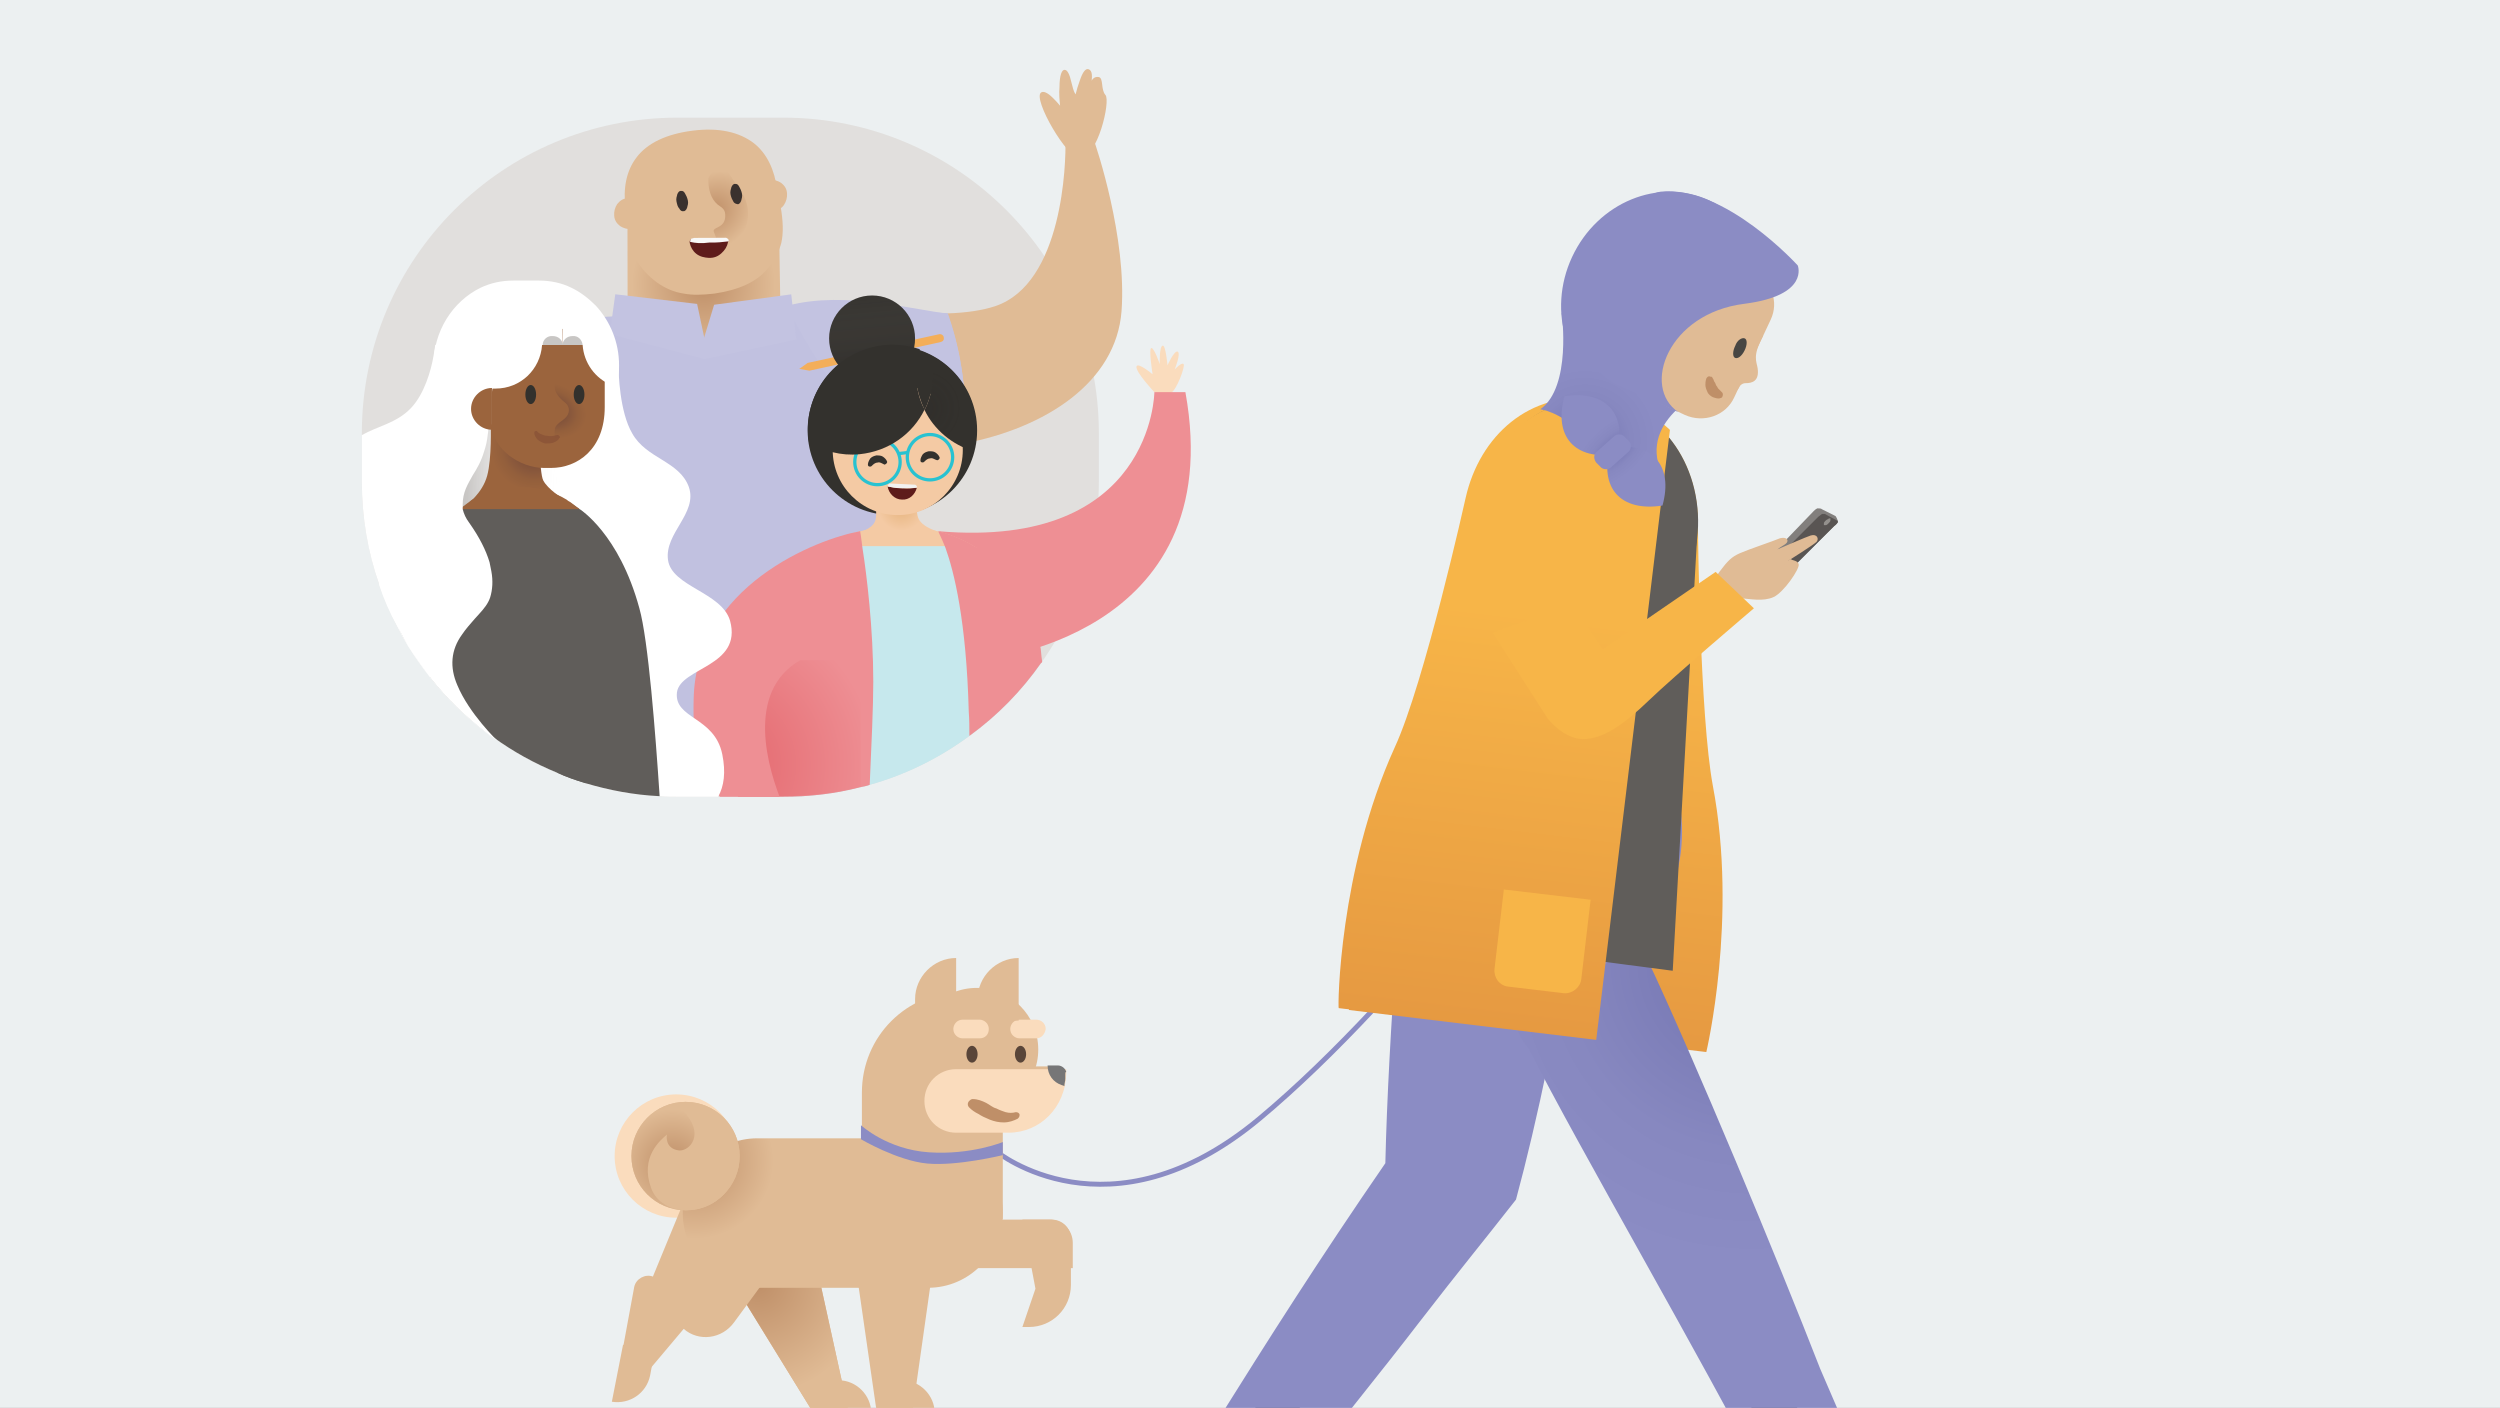 <svg width="760" height="428" viewBox="0 0 760 428" fill="none" xmlns="http://www.w3.org/2000/svg">
<rect x="0" y="0" width="760" height="428" fill="#808080" stroke="none"/>
<g clip-path="url(#clip0)">
<rect width="760" height="428" fill="#ECF0F1"/>
<path d="M302.864 350.021C302.864 350.021 337.186 378.135 382.854 340.082C428.521 302.028 480.429 231.884 482.699 220.809" stroke="#8B8CC4" stroke-width="1.5" stroke-miterlimit="10"/>
<path d="M558.716 158.514C558.716 158.23 558.149 156.81 557.865 156.81L553.894 154.822C553.611 154.538 553.043 154.538 552.476 154.538C551.909 154.822 551.625 155.106 551.341 155.39L536.024 171.293C535.741 171.577 535.457 172.145 535.457 172.429C535.457 172.713 536.308 174.133 536.592 174.417L539.995 175.837C540.279 176.121 540.563 175.837 541.13 175.837C541.697 175.553 541.981 175.553 542.265 174.985L557.865 159.65C558.149 159.366 558.716 158.798 558.716 158.514Z" fill="#827F7D"/>
<path d="M558.716 158.798C558.716 158.514 558.717 158.23 558.433 158.23L554.745 156.242C554.462 156.242 554.178 156.242 553.894 156.242C553.611 156.526 553.044 156.81 552.76 157.094L537.159 172.713C536.875 172.997 536.592 173.281 536.308 173.849C536.308 174.133 536.308 174.417 536.308 174.417L539.996 176.405C540.279 176.405 540.563 176.405 540.847 176.405C541.13 176.121 541.697 175.837 541.981 175.553L557.582 159.934C558.433 159.366 558.433 159.082 558.716 158.798Z" fill="#595553"/>
<path d="M555.029 159.65C555.313 159.65 555.597 159.366 555.88 159.082C556.164 158.798 556.447 158.514 556.447 158.23C556.447 157.946 556.447 157.946 556.447 157.662C556.447 157.378 556.164 157.662 555.88 157.662C555.597 157.946 555.313 157.946 555.029 158.23C554.746 158.514 554.462 158.798 554.462 159.082C554.462 159.366 554.462 159.65 554.462 159.65C554.462 159.65 554.746 159.65 555.029 159.65Z" fill="#94918D"/>
<path d="M544.534 169.873C544.25 170.441 546.519 170.157 546.803 171.577C547.087 172.997 542.265 180.097 539.144 181.517C536.024 182.937 532.053 182.085 528.649 181.801L524.962 180.097L544.534 169.873Z" fill="#E0BB95"/>
<path d="M550.491 162.774C548.789 163.342 543.683 165.614 540.28 167.034C541.414 166.182 542.549 165.614 542.833 165.33C543.967 164.478 543.4 163.058 541.131 163.626C539.145 164.478 531.487 167.034 528.934 168.17C526.381 169.306 525.246 170.442 522.693 173.849L519.573 178.393L525.53 180.665L529.217 178.109L534.89 180.097L543.684 170.442C543.684 170.442 551.342 165.614 552.193 164.762C553.044 163.91 552.477 162.206 550.491 162.774Z" fill="#E0BB95"/>
<path d="M423.983 227.238C433.059 207.643 445.54 151.415 445.54 151.415C449.795 132.388 465.112 118.756 484.967 121.312C505.107 123.584 516.736 140.623 516.169 160.502C516.169 160.502 516.736 217.583 520.707 238.881C528.366 279.207 518.722 319.817 518.722 319.817L406.964 306.469C406.68 306.469 406.964 264.724 423.983 227.238Z" fill="url(#paint0_linear)"/>
<path d="M425.968 348.215C430.507 340.263 441.285 337.708 448.376 341.967C456.602 346.795 458.021 358.438 451.213 366.106C430.79 389.961 406.113 416.371 380.017 443.917C378.315 445.337 377.18 446.757 375.478 445.621C373.493 444.485 373.776 442.781 374.911 440.51C374.911 440.794 400.156 391.948 425.968 348.215Z" fill="#605D5A"/>
<path d="M429.94 237.177C426.536 254.784 421.997 316.125 421.146 353.611C401.007 382.861 385.69 406.999 369.522 432.842C385.974 441.361 385.974 441.645 396.185 446.757C404.695 435.682 420.863 415.803 431.074 402.456C444.689 384.849 449.511 379.169 460.857 364.686C467.098 341.683 475.04 304.765 477.025 284.319C479.295 262.452 481.28 245.413 481.564 240.585C483.833 215.879 437.314 197.136 429.94 237.177Z" fill="#8B8CC4"/>
<path d="M494.612 359.858C490.357 351.623 493.761 341.399 501.136 337.424C509.362 332.88 520.14 337.992 523.261 347.931C532.621 378.033 542.265 412.679 552.193 449.313C552.477 451.585 553.044 453.005 551.342 454.141C549.356 455.277 547.938 454.141 546.804 452.153C546.52 451.869 518.155 404.728 494.612 359.858Z" fill="#605D5A"/>
<path d="M553.327 416.087C540.279 382.577 515.034 321.804 500.568 291.134C490.64 277.503 446.675 297.666 464.828 318.964C479.578 348.215 518.438 414.951 536.024 449.597C547.37 445.905 550.207 443.917 563.255 439.373C561.837 435.682 555.029 420.063 553.327 416.087Z" fill="url(#paint1_radial)"/>
<path d="M476.458 295.394C495.727 295.394 511.347 276.323 511.347 252.797C511.347 229.271 495.727 210.199 476.458 210.199C457.189 210.199 441.569 229.271 441.569 252.797C441.569 276.323 457.189 295.394 476.458 295.394Z" fill="#8B8CC4"/>
<path d="M515.885 163.91L448.944 155.958L429.939 284.887L508.51 295.11L515.885 163.91Z" fill="#605D5A"/>
<path d="M515.909 163.913C518.453 142.737 505.512 123.763 487.004 121.535C468.496 119.306 451.431 134.667 448.887 155.843C446.343 177.02 459.284 195.993 477.792 198.222C496.3 200.45 513.366 185.09 515.909 163.913Z" fill="#605D5A"/>
<path d="M427.386 227.806C436.463 208.211 448.944 151.982 448.944 151.982C453.198 132.955 468.515 119.324 488.371 121.88C496.313 122.732 502.837 126.14 507.659 130.684L485.251 316.125L410.083 307.037C410.083 307.037 410.367 265.292 427.386 227.806Z" fill="url(#paint2_linear)"/>
<path d="M533.448 104.035C541.193 87.404 535.042 68.12 519.709 60.961C504.375 53.803 485.666 61.482 477.92 78.113C470.174 94.743 476.326 114.028 491.659 121.187C506.993 128.345 525.702 120.666 533.448 104.035Z" fill="#8B8CC4"/>
<path d="M468.232 124.436C477.876 117.621 474.756 95.186 474.756 95.186L519.856 117.905C519.856 117.905 497.732 126.992 505.107 143.747C505.107 143.747 500.852 145.451 494.044 142.327C486.953 139.203 484.116 135.228 480.713 131.82C474.189 125.004 468.232 124.436 468.232 124.436Z" fill="url(#paint3_radial)"/>
<path d="M528.649 117.904C528.933 117.053 529.784 116.485 530.635 116.485C532.62 116.485 534.89 115.917 534.322 111.941C534.039 109.953 532.62 108.249 536.024 102.001L529.5 98.594L520.707 118.756L525.813 121.312L528.649 117.904Z" fill="#E0BB95"/>
<path d="M492.91 117.053L512.199 126.14C517.872 128.696 524.679 126.424 527.232 120.744L538.294 97.174C540.847 91.778 538.578 85.53 533.189 83.258L501.136 68.207L486.386 99.73C483.55 106.261 486.386 113.929 492.91 117.053Z" fill="#E0BB95"/>
<path d="M520.707 115.065C520.991 115.349 520.991 115.917 521.275 116.201C521.558 116.485 521.558 117.053 521.842 117.336C522.126 117.62 522.126 117.904 522.409 118.188C522.693 118.472 522.977 118.756 523.26 119.04L523.544 119.324C523.828 119.608 523.828 120.176 523.544 120.744C523.544 120.744 523.26 121.028 522.977 121.028C522.409 121.312 521.558 121.028 520.707 120.744C520.14 120.46 519.289 119.892 519.006 119.04C518.722 118.472 518.438 117.62 518.438 117.053C518.438 116.485 518.438 115.917 518.722 115.065C519.006 114.497 519.573 114.213 519.856 114.497C520.424 114.497 520.424 114.497 520.707 115.065Z" fill="#BF8F68"/>
<path d="M527.515 105.125C526.664 106.829 526.664 108.533 527.515 108.817C528.366 109.101 529.501 108.249 530.352 106.545C531.203 104.841 531.203 103.137 530.352 102.853C529.501 102.569 528.083 103.421 527.515 105.125Z" fill="#484643"/>
<path d="M546.52 80.703C546.52 80.703 550.207 89.79 530.352 92.346C507.092 95.186 498.866 117.621 510.212 125.288L491.775 117.053C484.117 113.645 480.713 104.841 483.833 97.458C489.222 84.963 495.179 59.404 504.823 58.268C524.395 56.28 546.52 80.703 546.52 80.703Z" fill="#8B8CC4"/>
<path d="M458.588 299.938L475.323 301.926C477.876 302.21 480.429 300.222 480.713 297.666L483.549 273.527L457.17 270.403L454.333 294.542C454.05 297.098 455.752 299.654 458.588 299.938Z" fill="#F7B548"/>
<path d="M475.607 120.46C488.088 118.472 494.896 125.856 491.492 138.067C478.727 140.055 472.204 132.672 475.607 120.46Z" fill="url(#paint4_radial)"/>
<path d="M505.39 153.686C508.794 141.475 502.27 134.091 489.506 136.079C486.102 148.291 492.626 155.674 505.39 153.686Z" fill="url(#paint5_radial)"/>
<path d="M485.251 140.623L486.386 141.759C487.237 142.895 488.939 142.895 489.79 142.043L494.895 137.499C496.03 136.647 496.03 134.943 495.179 134.091L494.044 132.955C493.193 131.82 491.491 131.82 490.641 132.671L485.535 137.215C484.4 138.067 484.4 139.487 485.251 140.623Z" fill="#8B8CC4"/>
<path d="M453.766 192.308L470.501 218.434C470.501 218.434 475.323 224.682 481.28 224.682C487.236 224.682 493.477 220.422 501.135 213.039C508.794 205.655 533.188 184.924 533.188 184.924L521.558 173.849L487.236 197.42L478.16 183.789L453.766 192.308Z" fill="#F7B548"/>
<path d="M317.897 336.958H301.162" stroke="#BF8F68" stroke-width="1.066" stroke-miterlimit="10" stroke-linecap="round"/>
<path d="M205.572 370.184C215.911 370.184 224.292 361.792 224.292 351.441C224.292 341.089 215.911 332.698 205.572 332.698C195.232 332.698 186.851 341.089 186.851 351.441C186.851 361.792 195.232 370.184 205.572 370.184Z" fill="#FADCBD"/>
<path d="M310.806 403.41L314.777 391.767L310.806 370.752H319.599C323.003 370.752 325.556 373.308 325.556 376.715V390.631C325.556 397.73 319.883 403.41 312.792 403.41H310.806Z" fill="#E0BB95"/>
<path d="M325.839 385.519H293.219V370.752H319.031C323.003 370.752 326.123 373.876 326.123 377.851V385.519H325.839Z" fill="#E0BB95"/>
<path d="M258.047 429.536H247.268L222.591 389.495H249.254L258.047 429.536Z" fill="#E0BB95"/>
<path d="M258.047 429.536H247.268L222.591 389.495H249.254L258.047 429.536Z" fill="url(#paint6_radial)"/>
<path d="M223.158 401.99C219.471 407.102 212.379 407.954 207.841 403.978L195.644 418.461L189.404 409.658L192.808 391.199C193.375 388.643 196.211 387.223 198.481 388.075L209.827 360.528L236.49 383.815L223.158 401.99Z" fill="#E0BB95"/>
<path d="M199.048 410.51L197.63 418.177C196.495 423.573 191.389 426.981 186 426.129L189.404 408.806L199.048 410.51Z" fill="#E0BB95"/>
<path d="M247.269 419.597H254.927C260.316 419.597 264.855 424.141 264.855 429.536H247.269V419.597Z" fill="#E0BB95"/>
<path d="M304.565 370.752H262.018V332.13C262.018 315.091 275.633 301.46 292.652 301.46H304.849V370.752H304.565Z" fill="#E0BB95"/>
<path d="M296.907 337.81C307.246 337.81 315.628 329.418 315.628 319.067C315.628 308.715 307.246 300.324 296.907 300.324C286.568 300.324 278.186 308.715 278.186 319.067C278.186 329.418 286.568 337.81 296.907 337.81Z" fill="#E0BB95"/>
<path d="M315.061 315.659H309.956C308.537 315.659 307.119 314.523 307.119 312.819C307.119 311.399 308.254 309.979 309.956 309.979H315.061C316.48 309.979 317.898 311.115 317.898 312.819C317.614 314.523 316.48 315.659 315.061 315.659Z" fill="#FADCBD"/>
<path d="M290.667 310.263H278.186V303.732C278.186 296.916 283.859 291.236 290.667 291.236V310.263Z" fill="#E0BB95"/>
<path d="M309.672 310.263H297.191V303.732C297.191 296.916 302.864 291.236 309.672 291.236V310.263Z" fill="#E0BB95"/>
<path d="M282.158 391.482H230.25C217.769 391.482 207.558 381.259 207.558 368.764C207.558 356.268 217.769 346.045 230.25 346.045H282.158C294.638 346.045 304.85 356.268 304.85 368.764C304.566 381.259 294.638 391.482 282.158 391.482Z" fill="url(#paint7_radial)"/>
<path d="M323.854 326.45C323.854 327.018 323.854 327.302 323.854 327.87C323.854 328.722 323.57 329.29 323.57 330.142C323.003 332.698 321.585 334.686 319.883 336.674C317.33 339.23 313.926 340.934 309.955 340.934H298.893V324.179H321.301C322.436 324.179 323.57 325.031 323.854 326.166C323.854 325.882 323.854 326.166 323.854 326.45Z" fill="#E0BB95"/>
<path d="M208.409 367.912C217.495 367.912 224.86 360.538 224.86 351.441C224.86 342.344 217.495 334.97 208.409 334.97C199.323 334.97 191.957 342.344 191.957 351.441C191.957 360.538 199.323 367.912 208.409 367.912Z" fill="#E0BB95"/>
<path d="M208.409 367.912C217.495 367.912 224.86 360.538 224.86 351.441C224.86 342.344 217.495 334.97 208.409 334.97C199.323 334.97 191.957 342.344 191.957 351.441C191.957 360.538 199.323 367.912 208.409 367.912Z" fill="url(#paint8_radial)"/>
<path d="M219.755 339.798C219.755 339.798 228.264 351.725 220.889 361.948C214.933 370.184 201.034 369.9 197.914 361.096C194.51 351.725 200.75 346.613 202.736 344.909C202.736 344.909 201.885 349.169 206.423 349.737C209.543 350.021 214.649 344.909 207.558 337.526L219.755 339.798Z" fill="#E0BB95"/>
<path d="M306.551 344.341H290.667C285.278 344.341 281.023 340.082 281.023 334.686C281.023 329.29 285.278 325.031 290.667 325.031H324.138V326.45C323.854 336.674 316.196 344.341 306.551 344.341Z" fill="#FADCBD"/>
<path d="M323.854 326.45C323.854 327.018 323.854 327.302 323.854 327.87C323.854 328.722 323.571 329.29 323.571 330.142L322.72 329.858C320.167 329.006 318.465 326.734 318.465 323.895H321.585C322.72 323.895 323.854 324.747 324.138 325.882C323.854 325.882 323.854 326.166 323.854 326.45Z" fill="#767677"/>
<path d="M297.758 315.659H292.652C291.234 315.659 289.816 314.523 289.816 312.819C289.816 311.399 290.951 309.979 292.652 309.979H297.758C299.176 309.979 300.595 311.115 300.595 312.819C300.595 314.523 299.46 315.659 297.758 315.659Z" fill="#FADCBD"/>
<path d="M295.772 334.118C297.191 334.118 298.609 334.686 299.744 335.254C300.878 335.822 301.729 336.674 302.864 336.958C303.998 337.526 304.849 337.81 305.7 338.094C306.835 338.378 307.686 338.378 308.82 338.094C309.388 338.094 309.955 338.378 309.955 338.946C309.955 339.514 309.671 339.798 309.388 340.082C308.253 340.65 306.835 341.218 305.133 341.218C303.715 341.218 302.296 340.934 300.878 340.366C299.46 339.798 298.325 339.23 297.474 338.662C296.34 338.094 295.489 337.526 294.638 336.674C294.071 336.106 294.071 335.254 294.638 334.686C295.205 334.118 295.489 334.118 295.772 334.118Z" fill="#BF8F68"/>
<path d="M277.335 429.536H266.557L259.465 380.407L284.427 379.555L277.335 429.536Z" fill="#E0BB95"/>
<path d="M266.557 419.597H274.215C279.605 419.597 284.143 424.141 284.143 429.536H266.557V419.597Z" fill="#E0BB95"/>
<path d="M295.489 323.043C296.429 323.043 297.191 321.898 297.191 320.487C297.191 319.075 296.429 317.931 295.489 317.931C294.55 317.931 293.788 319.075 293.788 320.487C293.788 321.898 294.55 323.043 295.489 323.043Z" fill="#594539"/>
<path d="M310.239 323.043C311.179 323.043 311.941 321.898 311.941 320.487C311.941 319.075 311.179 317.931 310.239 317.931C309.299 317.931 308.537 319.075 308.537 320.487C308.537 321.898 309.299 323.043 310.239 323.043Z" fill="#594539"/>
<path d="M261.735 342.07V346.329C261.735 346.329 272.797 352.861 281.874 353.713C290.951 354.565 304.85 351.157 304.85 351.157C304.85 348.317 304.85 347.181 304.85 347.181C304.85 347.181 295.206 351.157 282.441 350.305C269.677 349.453 261.735 342.07 261.735 342.07Z" fill="#8B8CC4"/>
<path d="M205.972 242.221H238.084C291.059 242.221 334.056 199.224 334.056 146.249V131.735C334.056 78.76 291.059 35.763 238.084 35.763H205.972C152.997 35.763 110 78.578 110 131.735V146.249C110 199.224 152.997 242.221 205.972 242.221Z" fill="#E1DFDD"/>
<path d="M351.291 119.217C351.291 119.217 351.835 121.394 356.008 119.398C357.641 118.673 360.362 111.416 359.818 110.69C359.274 109.965 357.097 112.323 357.097 112.323C357.097 112.323 359.092 107.425 358.004 106.88C356.915 106.517 354.919 111.053 354.919 111.053C354.919 111.053 354.375 104.885 353.468 105.066C352.38 105.248 352.561 110.69 352.561 110.69C352.561 110.69 350.928 105.792 350.021 105.792C349.114 105.792 350.384 113.774 350.384 113.774C350.384 113.774 345.848 109.965 345.486 111.416C345.123 113.049 350.928 119.217 350.928 119.217" fill="#FADCBD"/>
<path d="M350.929 119.217C350.929 119.217 350.566 167.112 285.254 161.488C285.254 161.488 287.068 161.67 291.967 169.471C296.865 177.272 298.316 200.675 298.316 200.675C298.316 200.675 373.969 194.326 360.363 119.217H350.929Z" fill="#EE8F94"/>
<path d="M325.712 25.059C325.168 22.519 324.442 21.249 323.716 21.249C322.809 21.068 322.083 22.882 322.083 26.51C321.902 28.325 322.083 30.32 322.265 32.134C321.539 31.227 320.814 30.502 320.088 29.776C318.455 28.143 317.185 27.599 316.459 28.143C313.92 30.139 324.442 48.281 328.252 48.099C333.694 47.918 337.686 30.683 336.053 28.869C334.602 27.236 335.509 23.789 334.057 23.426C331.155 22.882 331.155 27.78 331.517 26.329C332.243 23.245 332.062 21.43 330.973 21.068C330.066 20.705 329.159 21.793 328.252 24.515C327.708 25.966 327.345 27.236 326.982 28.687C326.256 27.599 326.075 26.329 325.712 25.059Z" fill="#E0BB95"/>
<path d="M340.951 94.543C339.318 116.314 317.729 130.102 293.056 134.819C284.71 136.452 276.002 136.996 268.019 136.452C265.479 133.912 243.165 97.628 242.62 92.911C258.767 91.096 270.559 95.995 288.157 95.269C293.6 95.088 298.68 94.362 302.489 93.092C323.172 86.198 324.079 49.369 323.897 42.657L332.424 42.294C333.331 44.652 342.584 72.41 340.951 94.543Z" fill="#E0BB95"/>
<path d="M242.62 92.911L180.211 96.539C172.229 96.902 165.516 100.168 160.255 106.154C154.812 112.141 152.091 119.943 151.728 129.558C151.365 139.173 153.905 148.063 158.985 156.045C164.79 161.851 167.693 183.803 167.693 222.083C210.327 233.15 244.979 232.787 271.466 220.994C271.104 211.561 272.192 197.772 275.095 179.63C278.542 158.767 278.723 139.536 275.458 121.757C273.643 112.867 269.652 105.61 263.665 100.168C257.497 94.906 250.603 92.548 242.62 92.911Z" fill="#C3C3E1"/>
<path d="M242.62 92.911L180.211 96.539C172.229 96.902 165.516 100.168 160.255 106.154C154.812 112.141 152.091 119.943 151.728 129.558C151.365 139.173 153.905 148.063 158.985 156.045C164.79 161.851 167.693 183.803 167.693 222.083C210.327 233.15 244.979 232.787 271.466 220.994C271.104 211.561 272.192 197.772 275.095 179.63C278.542 158.767 278.723 139.536 275.458 121.757C273.643 112.867 269.652 105.61 263.665 100.168C257.497 94.906 250.603 92.548 242.62 92.911Z" fill="url(#paint9_linear)"/>
<path d="M231.715 102.537C226.536 105.578 220.283 106.899 212.776 106.516C205.268 106.133 199.301 104.693 195.02 101.819C193.653 100.855 192.484 100.054 191.642 98.858L190.8 97.662L190.749 66.324L236.827 67.977L237.299 97.999L235.974 99.4C234.812 100.603 233.453 101.643 231.715 102.537Z" fill="url(#paint10_radial)"/>
<path d="M229.883 60.024C229.788 58.745 230.086 57.565 230.777 56.485C231.646 55.365 232.631 54.778 233.911 54.682C235.19 54.587 236.37 54.886 237.45 55.577C238.57 56.446 239.157 57.431 239.253 58.711C239.348 59.99 239.05 61.17 238.358 62.25C237.667 63.331 236.504 63.957 235.225 64.052C233.945 64.147 232.765 63.849 231.685 63.158C230.604 62.466 229.978 61.304 229.883 60.024Z" fill="#E0BB95"/>
<path d="M186.715 65.6C186.62 64.321 186.918 63.141 187.61 62.061C188.478 60.941 189.464 60.354 190.743 60.258C192.022 60.163 193.202 60.462 194.283 61.153C195.402 62.022 195.99 63.007 196.085 64.287C196.18 65.566 195.882 66.746 195.191 67.826C194.322 68.945 193.336 69.533 192.057 69.629C190.778 69.724 189.598 69.425 188.518 68.734C187.398 67.865 186.81 66.88 186.715 65.6Z" fill="#E0BB95"/>
<path d="M210.584 39.718C218.536 38.715 224.79 40.128 229.267 43.603C233.097 46.663 235.465 51.529 236.256 57.67L236.546 59.836C237.259 65.623 236.006 70.913 232.354 75.429C228.741 80.123 224.129 82.807 218.342 83.52L214.189 84.06C208.402 84.774 203.25 83.304 198.595 79.868C193.902 76.255 191.218 71.644 190.505 65.857L190.176 63.514C189.346 57.196 190.422 51.945 193.443 47.938C196.741 43.5 202.631 40.721 210.584 39.718Z" fill="#E0BB95"/>
<path d="M201.227 47.241C204.737 44.613 208.086 42.949 210.999 42.681C213.873 42.236 217.551 42.914 221.678 44.794C224.98 46.298 228.36 48.157 231.463 50.447C233.702 52.185 235.193 53.9 235.936 55.595C236.053 56.126 236.559 58.43 237.237 62.367C238.111 67.19 238.18 70.89 237.523 73.82C236.927 76.18 235.621 78.695 233.607 81.366C230.271 85.628 224.696 88.152 217.137 89.254C213.515 89.677 210.563 89.768 207.849 89.25C204.78 88.809 202.088 87.543 199.672 85.844C197.001 83.83 194.823 81.522 193.53 79.02C191.983 76.202 191.028 72.697 190.842 68.466C190.479 64.274 190.505 61.853 190.565 61.283C190.708 59.394 191.775 57.488 193.474 55.072C195.587 52.008 198.172 49.398 201.227 47.241Z" fill="#E0BB95"/>
<path d="M212.902 71.803C211.119 69.966 210.386 67.526 210.367 64.745C210.347 61.963 211.236 59.724 212.954 57.676C214.672 55.627 216.559 50.755 218.932 50.791C221.345 51.005 223.413 55.937 225.047 57.993C226.681 60.049 227.413 62.488 227.394 65.093C227.413 67.874 226.525 70.113 224.806 72.162C223.088 74.21 221.136 75.196 218.724 74.983C216.766 75.041 214.574 74.036 212.902 71.803Z" fill="url(#paint11_radial)"/>
<path d="M206.892 75.296L204.454 51.5L215.574 50.545C215.631 51.647 213.859 59.651 219.006 62.793C220.087 63.484 220.458 64.331 220.476 65.256C220.662 69.487 216.806 68.848 216.94 70.304L217.801 72.53L206.892 75.296Z" fill="#E0BB95"/>
<path d="M205.662 61.313C205.467 60.427 205.705 59.817 205.904 59.031C206.142 58.421 206.595 57.95 206.989 58.05C207.52 57.933 207.952 58.21 208.285 58.88C208.579 59.372 208.912 60.042 209.106 60.928C209.301 61.814 209.063 62.424 208.864 63.21C208.627 63.819 208.173 64.29 207.78 64.191C207.248 64.308 206.816 64.031 206.483 63.361C206.012 62.907 205.856 62.199 205.662 61.313Z" fill="#3A312E"/>
<path d="M222.098 59.191C221.904 58.304 222.141 57.695 222.34 56.909C222.578 56.299 223.032 55.828 223.425 55.928C223.957 55.811 224.389 56.087 224.721 56.757C225.015 57.25 225.348 57.92 225.543 58.806C225.737 59.692 225.5 60.301 225.301 61.088C225.063 61.697 224.609 62.168 224.216 62.069C223.823 61.969 223.252 61.909 222.919 61.239C222.625 60.746 222.293 60.077 222.098 59.191Z" fill="#3A312E"/>
<path d="M209.857 72.953C209.995 72.737 210.349 72.659 210.526 72.62L210.881 72.542L220.346 72.507L220.523 72.469C220.739 72.607 220.916 72.568 221.171 72.883C221.387 73.022 221.465 73.376 221.327 73.592C221.068 74.949 220.376 76.03 219.291 77.011C218.207 77.992 217.005 78.442 215.51 78.398C214.192 78.316 212.834 78.057 211.715 77.188C210.596 76.32 209.969 75.157 209.697 73.917C209.58 73.385 209.718 73.169 209.857 72.953Z" fill="#5E1C1B"/>
<path d="M209.796 73.523C209.757 73.346 209.857 72.953 209.995 72.737C210.133 72.521 210.488 72.443 210.665 72.404L211.019 72.326L220.484 72.291L220.661 72.253C220.877 72.391 221.055 72.352 221.31 72.668C221.526 72.806 221.604 73.16 221.465 73.376C219.654 73.588 217.844 73.8 215.6 73.735C213.258 74.064 211.369 73.921 209.796 73.523Z" fill="#F8F8F8"/>
<path d="M214.159 109.165L214.168 102.986L211.923 92.394L187.041 89.464L185.374 101.553L214.159 109.165Z" fill="#C3C3E1"/>
<path d="M240.538 89.478L217.096 92.643L213.886 103.186L214.049 109.173L242.054 103.202L240.538 89.478Z" fill="#C3C3E1"/>
<path d="M292.874 134.819C284.529 136.452 274.551 137.178 266.568 136.633C264.028 134.094 240.081 97.628 239.536 92.911C256.953 88.194 279.086 94.544 287.976 95.269C291.241 104.159 294.688 118.31 292.874 134.819Z" fill="#C3C3E1"/>
<path d="M288.157 95.269C284.891 95.088 281.989 94.906 279.086 94.544C282.351 104.522 285.617 119.217 283.984 136.089C287.068 135.726 290.153 135.363 292.874 134.819C294.688 118.31 291.241 104.159 288.157 95.269Z" fill="#C3C3E1"/>
<path d="M271.283 156.59C285.511 156.59 297.045 145.056 297.045 130.828C297.045 116.6 285.511 105.066 271.283 105.066C257.055 105.066 245.521 116.6 245.521 130.828C245.521 145.056 257.055 156.59 271.283 156.59Z" fill="#33312D"/>
<path d="M285.979 103.977L246.066 112.686L242.982 112.141L245.522 110.327L285.435 101.619C286.16 101.438 286.886 101.982 286.886 102.526C287.067 103.252 286.704 103.796 285.979 103.977Z" fill="#F3AE5A"/>
<path d="M265.115 115.951C272.329 115.951 278.177 110.103 278.177 102.889C278.177 95.675 272.329 89.827 265.115 89.827C257.901 89.827 252.052 95.675 252.052 102.889C252.052 110.103 257.901 115.951 265.115 115.951Z" fill="#33312D"/>
<path opacity="0.15" d="M265.115 115.951C272.329 115.951 278.177 110.103 278.177 102.889C278.177 95.675 272.329 89.827 265.115 89.827C257.901 89.827 252.052 95.675 252.052 102.889C252.052 110.103 257.901 115.951 265.115 115.951Z" fill="url(#paint12_linear)"/>
<path d="M296.864 166.568H249.694C256.044 162.577 263.664 160.218 271.828 160.218H274.549C282.895 160.218 290.514 162.577 296.864 166.568Z" fill="#F4CAA4"/>
<path d="M285.435 161.67H261.669C261.669 161.67 265.66 160.581 266.204 157.86C266.749 155.138 265.842 143.709 265.842 143.709L279.085 142.439C279.085 142.439 277.997 154.231 279.085 157.315C280.174 160.4 285.435 161.67 285.435 161.67Z" fill="url(#paint13_radial)"/>
<path d="M272.916 156.59C283.838 156.59 292.691 147.736 292.691 136.815C292.691 125.893 283.838 117.04 272.916 117.04C261.995 117.04 253.141 125.893 253.141 136.815C253.141 147.736 261.995 156.59 272.916 156.59Z" fill="#F4CAA4"/>
<path d="M316.457 201.582C310.47 210.109 303.213 217.547 294.687 223.716C285.616 230.428 275.456 235.508 264.389 238.592C263.482 238.955 262.394 239.137 261.486 239.318C253.867 241.314 246.066 242.221 237.902 242.221H230.1C230.1 242.221 252.778 166.387 253.141 166.024H294.324C294.324 166.024 308.475 186.524 316.457 201.582Z" fill="#C6E8ED"/>
<path fill-rule="evenodd" clip-rule="evenodd" d="M266.748 134.047C263.216 134.047 260.352 136.911 260.352 140.444C260.352 143.976 263.216 146.84 266.748 146.84C270.281 146.84 273.145 143.976 273.145 140.444C273.145 136.911 270.281 134.047 266.748 134.047ZM259.357 140.444C259.357 136.361 262.666 133.052 266.748 133.052C270.831 133.052 274.14 136.361 274.14 140.444C274.14 144.526 270.831 147.835 266.748 147.835C262.666 147.835 259.357 144.526 259.357 140.444Z" fill="#28C2D1"/>
<path fill-rule="evenodd" clip-rule="evenodd" d="M282.713 132.596C279.18 132.596 276.316 135.459 276.316 138.992C276.316 142.525 279.18 145.389 282.713 145.389C286.246 145.389 289.11 142.525 289.11 138.992C289.11 135.459 286.246 132.596 282.713 132.596ZM275.322 138.992C275.322 134.91 278.631 131.601 282.713 131.601C286.795 131.601 290.105 134.91 290.105 138.992C290.105 143.074 286.795 146.384 282.713 146.384C278.631 146.384 275.322 143.074 275.322 138.992Z" fill="#28C2D1"/>
<path fill-rule="evenodd" clip-rule="evenodd" d="M276.063 138.034L273.16 138.397L273.036 137.41L275.939 137.047L276.063 138.034Z" fill="#28C2D1"/>
<path d="M281.081 124.66C279.811 121.938 278.904 119.035 278.541 115.951C278.178 112.686 278.541 109.602 279.448 106.517C280.536 106.88 281.806 107.424 282.895 107.969C283.258 109.239 283.439 110.327 283.439 111.597C283.983 116.133 283.076 120.668 281.081 124.66Z" fill="#33312D"/>
<path d="M278.54 115.77C278.903 118.854 279.629 121.938 281.08 124.478C277.452 131.916 270.195 137.178 261.305 138.085C255.681 138.629 250.239 137.178 245.885 134.275C245.885 133.731 245.703 133.368 245.703 132.823C244.433 118.673 254.774 106.336 268.925 104.885C272.735 104.522 276.182 105.066 279.629 106.154C278.722 109.42 278.359 112.504 278.54 115.77Z" fill="#33312D"/>
<path d="M283.439 111.597C283.257 110.327 283.076 109.057 282.895 107.969C290.514 111.779 295.957 119.398 296.683 128.469C297.045 131.554 296.683 134.456 295.957 137.178C289.426 135.182 283.983 130.646 281.08 124.66C283.076 120.668 283.983 116.133 283.439 111.597Z" fill="#33312D"/>
<path opacity="0.15" d="M283.439 111.597C283.257 110.327 283.076 109.057 282.895 107.969C290.514 111.779 295.957 119.398 296.683 128.469C297.045 131.554 296.683 134.456 295.957 137.178C289.426 135.182 283.983 130.646 281.08 124.66C283.076 120.668 283.983 116.133 283.439 111.597Z" fill="url(#paint14_radial)"/>
<path d="M265.478 207.207C265.478 214.826 264.934 226.437 264.39 238.592C263.483 238.955 262.394 239.137 261.487 239.318C253.867 241.314 246.066 242.221 237.902 242.221H224.295C228.287 232.606 229.738 220.632 230.282 211.561C230.645 204.122 230.645 197.047 230.645 197.047C230.645 196.503 261.487 161.488 261.487 161.488C261.487 161.488 261.85 163.484 262.213 166.749C263.483 174.732 265.478 191.241 265.478 207.207Z" fill="#EE8F94"/>
<path d="M316.821 201.22C316.64 201.401 316.64 201.582 316.458 201.582C310.471 210.109 303.215 217.548 294.688 223.716C294.688 221.176 294.688 218.636 294.506 216.459C293.781 188.52 289.971 173.643 287.431 166.568C286.161 163.302 285.254 161.851 285.254 161.488C301.582 165.661 314.1 179.63 316.277 196.684C316.458 197.228 316.458 198.68 316.821 201.22Z" fill="#EE8F94"/>
<path d="M230.282 200.675C229.557 210.109 227.38 234.42 224.295 242.039H238.083C246.247 242.039 254.049 241.132 261.668 239.137V200.675H230.282Z" fill="url(#paint15_radial)"/>
<path d="M260.761 166.568C258.766 176.183 254.049 196.14 246.792 199.043C226.654 206.844 232.46 230.429 236.995 242.221H218.853C212.322 235.327 210.508 225.349 210.87 212.468C211.596 178.179 248.243 163.847 261.487 161.488C261.124 162.577 261.306 163.484 260.761 166.568Z" fill="#EE8F94"/>
<path d="M278.722 148.243C278.178 150.42 276.363 152.053 274.186 151.872C272.009 151.872 270.195 150.058 269.832 147.881C270.921 148.062 272.372 148.425 274.186 148.425C276.001 148.606 277.633 148.425 278.722 148.243Z" fill="#5E1C1B"/>
<path d="M270.558 146.975L277.997 147.337C277.997 147.337 277.997 147.337 278.178 147.337C278.541 147.519 278.904 147.882 278.722 148.244C277.452 148.426 276.001 148.426 274.187 148.426C272.191 148.426 270.74 148.063 269.833 147.882C269.833 147.519 270.196 146.975 270.558 146.975Z" fill="#F3F2F1"/>
<path d="M284.347 139.718C283.621 139.355 283.258 139.173 282.714 139.355C282.17 139.355 281.625 139.718 281.081 140.262L280.9 140.443C280.718 140.625 280.174 140.625 279.992 140.443C279.811 140.262 279.811 140.08 279.811 139.899C279.811 139.355 280.174 138.629 280.537 138.085C281.081 137.54 281.625 137.359 282.351 137.178C283.077 137.178 283.802 137.178 284.347 137.54C284.891 137.903 285.435 138.448 285.617 138.992C285.798 139.355 285.435 139.718 285.072 139.899C284.891 139.899 284.709 139.899 284.347 139.718Z" fill="#33312D"/>
<path d="M268.381 140.988C267.655 140.625 267.292 140.443 266.748 140.625C266.203 140.625 265.659 140.988 265.115 141.532L264.933 141.713C264.752 141.895 264.208 141.895 264.026 141.713C263.845 141.532 263.845 141.35 263.845 141.169C263.845 140.625 264.208 139.899 264.571 139.355C265.115 138.811 265.659 138.629 266.385 138.448C267.111 138.448 267.836 138.448 268.381 138.811C268.925 139.173 269.469 139.718 269.65 140.262C269.832 140.625 269.469 140.988 269.106 141.169C268.925 141.35 268.743 141.169 268.381 140.988Z" fill="#33312D"/>
<path d="M219.579 229.34C220.667 234.783 220.123 238.955 218.309 242.221H205.972C204.158 242.221 202.344 242.221 200.53 242.039C192.728 241.677 185.109 240.225 177.852 238.048C174.949 237.141 172.228 236.234 169.506 234.964C162.431 232.061 155.9 228.433 149.913 224.079C149.006 223.534 148.099 222.809 147.191 222.083C141.205 217.366 135.58 211.923 130.864 205.937C128.324 202.852 126.147 199.587 123.969 196.14C122.7 194.144 121.611 192.148 120.704 190.153C118.527 186.162 116.713 181.989 115.261 177.635C111.814 167.838 110 157.315 110 146.249V132.279C114.717 129.558 120.522 128.651 124.877 124.115C129.049 119.761 131.045 112.504 131.771 108.332C132.133 106.336 132.315 104.885 132.315 104.885L141.386 101.438L154.993 96.176L161.342 93.818L161.524 96.176L161.887 99.805L162.068 101.075L162.431 99.805L163.701 96.176L164.789 93.455L168.781 96.176L170.776 97.628H170.958L173.679 99.623L183.476 106.699L186.923 109.057L188.011 109.783C188.011 109.783 188.011 110.146 188.011 110.509C188.011 113.593 188.374 125.204 192.184 131.735C196.538 139.536 206.516 140.08 209.419 148.063C212.14 156.046 201.981 162.032 203.069 170.196C204.158 178.36 219.397 179.993 221.937 188.701C225.747 202.671 206.879 202.852 205.791 210.472C204.884 218.636 217.22 217.729 219.579 229.34Z" fill="white"/>
<path d="M131.771 111.053C131.771 112.323 131.771 113.593 131.952 114.681C132.678 121.394 135.58 127.381 139.934 131.917C145.014 137.178 152.09 140.625 159.709 140.625H160.254C174.586 140.625 186.378 129.195 188.011 114.5C188.193 113.412 188.193 112.142 188.193 111.053C188.193 103.978 185.471 97.628 181.117 92.911C178.94 90.734 176.4 88.738 173.679 87.468C170.776 86.017 167.329 85.291 163.882 85.291H156.081C152.453 85.291 149.187 86.017 146.103 87.468C137.576 91.641 131.771 100.712 131.771 111.053Z" fill="white"/>
<path d="M189.826 212.468C188.011 212.468 133.585 194.507 128.686 188.52C126.147 185.436 145.922 125.204 145.922 125.204L148.461 104.159L164.608 106.699L189.826 212.468Z" fill="url(#paint16_linear)"/>
<path d="M170.776 151.329L141.749 153.506C141.749 153.506 146.647 150.059 148.098 144.616C149.55 139.355 149.187 129.014 149.187 129.014H163.882C163.882 129.014 163.882 143.527 165.152 146.067C166.603 148.789 170.776 151.329 170.776 151.329Z" fill="url(#paint17_radial)"/>
<path d="M165.333 142.257H167.51C175.493 142.257 183.838 136.633 183.838 123.752V99.986H149.55V129.014C149.55 136.452 158.076 142.257 165.333 142.257Z" fill="#9B643D"/>
<path d="M161.342 122.845C162.244 122.845 162.975 121.546 162.975 119.943C162.975 118.339 162.244 117.04 161.342 117.04C160.44 117.04 159.709 118.339 159.709 119.943C159.709 121.546 160.44 122.845 161.342 122.845Z" fill="#33312D"/>
<path d="M168.599 110.872H182.024L177.67 137.722H168.599V110.872Z" fill="url(#paint18_radial)"/>
<path d="M176.037 122.845C176.939 122.845 177.67 121.546 177.67 119.943C177.67 118.339 176.939 117.04 176.037 117.04C175.136 117.04 174.405 118.339 174.405 119.943C174.405 121.546 175.136 122.845 176.037 122.845Z" fill="#33312D"/>
<g opacity="0.5">
<path opacity="0.5" d="M170.05 133.186C169.688 133.912 168.962 134.275 168.055 134.638C167.329 134.819 166.422 134.819 165.696 134.819C164.971 134.638 164.245 134.275 163.519 133.731C162.975 133.186 162.431 132.461 162.431 131.554C162.431 131.191 162.612 131.009 162.975 131.009C163.156 131.009 163.338 131.009 163.338 131.191L163.519 131.372C163.882 131.735 164.245 131.916 164.789 132.098C165.152 132.279 165.696 132.461 166.241 132.461C167.148 132.642 168.055 132.642 169.143 132.279H169.325C169.688 132.098 170.05 132.461 170.232 132.824C170.232 132.824 170.232 133.186 170.05 133.186Z" fill="#632C28"/>
</g>
<path d="M168.599 130.828C168.599 128.832 171.32 127.925 172.227 126.655C173.497 125.022 172.953 123.208 171.683 122.301C167.692 119.217 168.599 116.496 168.599 116.496C168.599 116.496 165.515 119.943 165.333 123.934C165.333 125.929 167.147 130.828 168.599 130.828Z" fill="#9B643D"/>
<path d="M185.29 173.462C185.29 187.613 173.135 199.043 158.077 199.043C143.019 199.043 130.864 187.613 130.864 173.462C130.864 159.311 143.019 148.789 158.077 148.789C173.135 148.789 185.29 159.311 185.29 173.462Z" fill="#605D5A"/>
<path d="M200.53 242.039C192.729 241.677 185.109 240.225 177.852 238.048C174.95 237.141 172.228 236.234 169.507 234.964L168.418 197.047L167.874 173.825L167.511 160.4L176.22 154.775C176.22 154.775 188.193 162.214 194.362 184.891C197.083 194.507 199.26 222.99 200.53 242.039Z" fill="#605D5A"/>
<path d="M148.825 160.581L148.462 171.285V173.825L148.28 182.715L147.917 197.047L147.373 219.725V222.083C141.386 217.366 135.762 211.923 131.045 205.937C128.505 202.852 126.328 199.587 124.151 196.14C122.881 194.144 121.793 192.148 120.886 190.153C121.248 187.976 121.611 186.162 121.974 184.71C125.421 172.373 130.501 164.391 134.492 159.855C136.851 157.134 138.846 155.683 139.572 154.957C139.935 154.776 139.935 154.594 139.935 154.594L140.298 154.776L148.825 160.581Z" fill="#605D5A"/>
<path d="M139.934 154.776H176.219C176.037 154.594 175.856 154.413 175.493 154.231C174.767 153.687 174.042 153.143 173.316 152.599C172.953 152.417 172.59 152.236 172.228 151.873C171.683 151.51 171.139 151.329 170.595 150.966C168.418 149.877 166.241 149.152 163.882 148.607C162.068 148.244 160.072 148.063 158.077 148.063C156.081 148.063 154.085 148.244 152.271 148.607C151.545 148.789 150.82 148.97 150.094 149.152C149.187 149.333 148.461 149.696 147.554 150.059C146.284 150.603 145.196 151.147 144.107 151.691H143.926C143.563 151.873 143.2 152.054 142.837 152.417C142.112 152.961 141.386 153.506 140.66 154.05C140.297 154.594 140.116 154.776 139.934 154.776Z" fill="#9B643D"/>
<path d="M185.29 174.006V238.048H177.852C174.949 237.141 172.228 236.234 169.507 234.964C162.431 232.061 155.9 228.433 149.913 224.079C149.006 223.535 148.099 222.809 147.192 222.083C141.205 217.366 135.581 211.924 130.864 205.937V174.006C130.864 174.006 185.29 174.006 185.29 174.006Z" fill="#605D5A"/>
<path d="M170.958 104.884H164.79C164.245 112.323 158.258 118.128 150.639 118.128H141.023L141.205 96.539H170.776L170.958 104.884Z" fill="white"/>
<path d="M170.958 104.885H177.126C177.489 110.327 180.936 115.044 185.834 117.04C187.467 117.766 188.737 102.526 182.569 96.177C176.4 89.827 170.958 96.358 170.958 96.358V104.885Z" fill="white"/>
<path d="M164.97 104.885H171.139C170.957 103.252 169.687 102.163 168.055 102.163C166.422 101.982 164.97 103.252 164.97 104.885Z" fill="#C8C6C4"/>
<path d="M177.126 104.885H170.958C171.139 103.252 172.409 102.163 174.042 102.163C175.675 101.982 176.945 103.252 177.126 104.885Z" fill="#C8C6C4"/>
<path d="M151.183 225.167C151.183 225.167 142.656 217.003 139.028 208.295C136.669 202.852 137.032 197.591 140.479 192.874C141.568 191.241 143.019 189.609 144.289 188.157C145.922 186.343 147.554 184.71 148.462 182.896C148.643 182.533 148.824 182.17 149.006 181.626C149.731 179.268 149.913 176.546 149.369 173.644C149.187 172.736 149.006 171.829 148.824 170.922C147.736 167.294 145.74 163.303 142.656 158.948C141.568 157.497 141.023 156.227 140.66 154.776V154.594V154.413C140.66 154.05 140.66 153.687 140.66 153.324C140.66 149.696 142.112 147.337 143.745 144.435C145.015 142.439 146.284 140.262 147.192 137.178C147.736 135.545 148.099 133.912 148.28 132.098C148.462 131.191 148.462 130.284 148.462 129.377C148.462 125.748 149.731 118.128 149.731 117.947C149.55 117.04 144.107 105.066 144.107 105.066V106.517C144.107 109.42 144.107 113.774 143.563 117.947C143.2 121.394 142.475 124.115 141.386 126.292C140.66 127.744 139.753 129.195 138.665 130.465C137.213 132.098 135.581 133.368 134.129 134.638C130.864 137.359 127.961 139.718 126.691 144.072C125.421 148.607 126.328 152.054 127.235 155.683C127.961 158.404 128.687 161.307 128.505 164.935C128.142 168.927 124.877 170.922 121.248 173.099C119.071 174.369 117.076 175.639 115.443 177.453L115.261 177.635V177.816C116.713 182.17 118.527 186.343 120.704 190.334C121.793 192.33 122.881 194.326 123.97 196.321C126.147 199.768 128.505 203.034 130.864 206.118C135.581 212.105 141.205 217.548 147.192 222.265C147.917 222.99 151.183 225.167 151.183 225.167Z" fill="white"/>
<path d="M149.55 117.947C146.103 117.947 143.2 120.85 143.2 124.297C143.2 127.744 146.103 130.646 149.55 130.646V117.947Z" fill="#9B643D"/>
</g>
<defs>
<linearGradient id="paint0_linear" x1="462.136" y1="319.675" x2="478.02" y2="187.756" gradientUnits="userSpaceOnUse">
<stop stop-color="#E59841"/>
<stop offset="1" stop-color="#F7B548"/>
</linearGradient>
<radialGradient id="paint1_radial" cx="0" cy="0" r="1" gradientUnits="userSpaceOnUse" gradientTransform="translate(532.461 292.439) scale(91.27 91.378)">
<stop stop-color="#6E6FAC"/>
<stop offset="0.246" stop-color="#7A7BB6"/>
<stop offset="0.633" stop-color="#8788C0"/>
<stop offset="1" stop-color="#8B8CC4"/>
</radialGradient>
<linearGradient id="paint2_linear" x1="446.726" y1="317.819" x2="462.61" y2="185.901" gradientUnits="userSpaceOnUse">
<stop stop-color="#E59841"/>
<stop offset="1" stop-color="#F7B548"/>
</linearGradient>
<radialGradient id="paint3_radial" cx="0" cy="0" r="1" gradientUnits="userSpaceOnUse" gradientTransform="translate(481.784 133.831) rotate(-154.975) scale(22 22.017)">
<stop stop-color="#6E6FAC"/>
<stop offset="0.246" stop-color="#7A7BB6"/>
<stop offset="0.633" stop-color="#8788C0"/>
<stop offset="1" stop-color="#8B8CC4"/>
</radialGradient>
<radialGradient id="paint4_radial" cx="0" cy="0" r="1" gradientUnits="userSpaceOnUse" gradientTransform="translate(491.219 137.36) rotate(48.279) scale(8.398 15.818)">
<stop stop-color="#6E6FAC"/>
<stop offset="0.246" stop-color="#7A7BB6"/>
<stop offset="0.633" stop-color="#8788C0"/>
<stop offset="1" stop-color="#8B8CC4"/>
</radialGradient>
<radialGradient id="paint5_radial" cx="0" cy="0" r="1" gradientUnits="userSpaceOnUse" gradientTransform="translate(490.414 136.649) rotate(-131.721) scale(8.398 15.818)">
<stop stop-color="#6E6FAC"/>
<stop offset="0.246" stop-color="#7A7BB6"/>
<stop offset="0.633" stop-color="#8788C0"/>
<stop offset="1" stop-color="#8B8CC4"/>
</radialGradient>
<radialGradient id="paint6_radial" cx="0" cy="0" r="1" gradientUnits="userSpaceOnUse" gradientTransform="translate(230.226 390.058) scale(33.908 33.948)">
<stop stop-color="#BF8F68"/>
<stop offset="1" stop-color="#E0BB95"/>
</radialGradient>
<radialGradient id="paint7_radial" cx="0" cy="0" r="1" gradientUnits="userSpaceOnUse" gradientTransform="translate(211.378 352.782) scale(23.803 23.831)">
<stop stop-color="#BF8F68"/>
<stop offset="1" stop-color="#E0BB95"/>
</radialGradient>
<radialGradient id="paint8_radial" cx="0" cy="0" r="1" gradientUnits="userSpaceOnUse" gradientTransform="translate(204.376 353.623) scale(16.424 16.444)">
<stop stop-color="#BF8F68"/>
<stop offset="1" stop-color="#E0BB95"/>
</radialGradient>
<linearGradient id="paint9_linear" x1="154.279" y1="174.58" x2="220.346" y2="160.837" gradientUnits="userSpaceOnUse">
<stop stop-color="#9C9CD0" stop-opacity="0.667"/>
<stop offset="0.369" stop-color="#9C9CD0" stop-opacity="0.035"/>
</linearGradient>
<radialGradient id="paint10_radial" cx="0" cy="0" r="1" gradientUnits="userSpaceOnUse" gradientTransform="translate(213.866 86.498) rotate(163.78) scale(21.804)">
<stop offset="0.001" stop-color="#BF8F68"/>
<stop offset="1" stop-color="#E0BB95"/>
</radialGradient>
<radialGradient id="paint11_radial" cx="0" cy="0" r="1" gradientUnits="userSpaceOnUse" gradientTransform="translate(216.825 64.179) rotate(-40.923) scale(13.345 11.196)">
<stop offset="0.001" stop-color="#BF8F68"/>
<stop offset="1" stop-color="#E0BB95"/>
</radialGradient>
<linearGradient id="paint12_linear" x1="263.646" y1="86.906" x2="267.09" y2="124.389" gradientUnits="userSpaceOnUse">
<stop stop-color="white" stop-opacity="0"/>
<stop offset="0.264" stop-color="#A6A4A4" stop-opacity="0.384"/>
<stop offset="0.556" stop-color="#484546" stop-opacity="0.808"/>
<stop offset="0.687" stop-color="#231F20"/>
</linearGradient>
<radialGradient id="paint13_radial" cx="0" cy="0" r="1" gradientUnits="userSpaceOnUse" gradientTransform="translate(273.992 154.223) scale(7.078)">
<stop stop-color="#E6B47E"/>
<stop offset="1" stop-color="#F4CAA4"/>
</radialGradient>
<radialGradient id="paint14_radial" cx="0" cy="0" r="1" gradientUnits="userSpaceOnUse" gradientTransform="translate(280.49 124.103) rotate(-5.25) scale(11.991)">
<stop stop-color="#231F20"/>
<stop offset="1" stop-color="#231F20" stop-opacity="0"/>
</radialGradient>
<radialGradient id="paint15_radial" cx="0" cy="0" r="1" gradientUnits="userSpaceOnUse" gradientTransform="translate(217.839 232.533) scale(48.367)">
<stop stop-color="#E3646A"/>
<stop offset="1" stop-color="#EE8F94"/>
</radialGradient>
<linearGradient id="paint16_linear" x1="141.795" y1="158.525" x2="170.576" y2="158.302" gradientUnits="userSpaceOnUse">
<stop stop-color="#C8C6C4"/>
<stop offset="0.657" stop-color="#EBEAEA" stop-opacity="0.343"/>
<stop offset="1" stop-color="white" stop-opacity="0"/>
</linearGradient>
<radialGradient id="paint17_radial" cx="0" cy="0" r="1" gradientUnits="userSpaceOnUse" gradientTransform="translate(162.487 135.993) scale(13.298)">
<stop stop-color="#663F39"/>
<stop offset="0.35" stop-color="#7E503B"/>
<stop offset="0.742" stop-color="#935F3C"/>
<stop offset="1" stop-color="#9B643D"/>
</radialGradient>
<radialGradient id="paint18_radial" cx="0" cy="0" r="1" gradientUnits="userSpaceOnUse" gradientTransform="translate(167.537 124.779) rotate(18.21) scale(10.99 8.233)">
<stop stop-color="#663F39"/>
<stop offset="0.35" stop-color="#7E503B"/>
<stop offset="0.742" stop-color="#935F3C"/>
<stop offset="1" stop-color="#9B643D"/>
</radialGradient>
<clipPath id="clip0">
<rect width="760" height="428" fill="white"/>
</clipPath>
</defs>
</svg>

